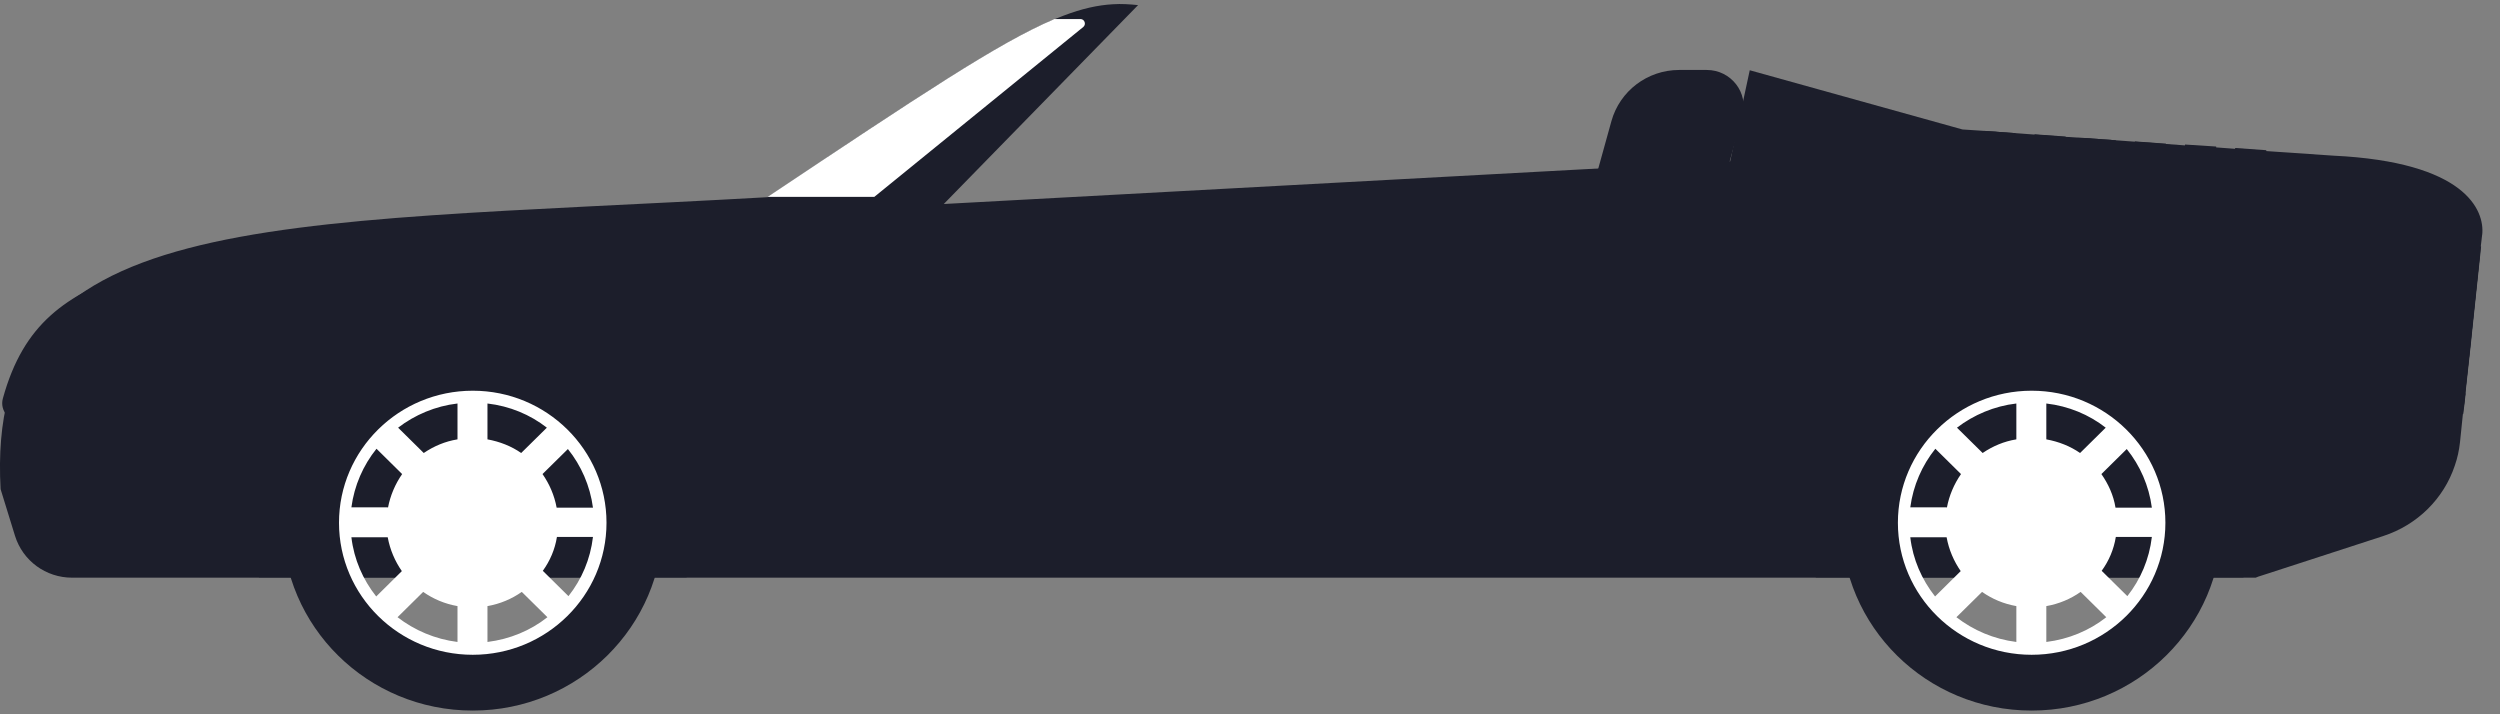 <svg width="70" height="20" viewBox="0 0 70 20" fill="none" xmlns="http://www.w3.org/2000/svg">
<rect x="0" y="0" width="70" height="20" fill="#808080" stroke="none"/>
<path d="M46.402 11.832H42.778L45.119 3.394C45.353 2.549 46.128 1.959 47.016 1.959H47.791C48.468 1.959 48.969 2.597 48.783 3.25L46.402 11.832Z" fill="#1C1E2B"/>
<path d="M69.502 6.557L69.462 6.9L69.437 7.131L69.203 9.354L69.179 9.593L69.026 10.987V11.043L68.993 11.33L68.961 11.593L68.88 12.382C68.856 12.605 68.808 12.828 68.735 13.035C68.428 13.96 67.686 14.7 66.725 15.011L63.513 16.055L63.239 16.143L63.158 16.175H2.018C1.284 16.175 0.638 15.704 0.42 15.003L0.017 13.697C-0.419 5.808 7.289 6.326 21.494 5.521C27.507 1.505 29.46 0.214 31.163 0.119C31.398 0.103 31.632 0.119 31.866 0.143L26.426 5.712L48.444 4.517L48.993 1.967L54.95 3.625L55.563 3.665L56.435 3.728L56.967 3.768L57.839 3.832L58.372 3.864L59.243 3.928L59.776 3.967L60.648 4.031L61.18 4.071L62.052 4.127L62.585 4.167L63.456 4.23L65.329 4.358C69.026 4.533 69.575 5.88 69.502 6.573V6.557Z" fill="#1C1E2B"/>
<path d="M3.753 7.569C1.841 8.262 0.662 9.051 0.081 11.154C-0.016 11.497 0.267 11.832 0.63 11.808C0.711 11.808 0.654 11.808 1.461 11.784C2.163 11.76 2.753 11.266 2.898 10.588C3.075 9.792 3.535 8.915 4.125 8.031C4.294 7.776 4.044 7.457 3.753 7.561V7.569Z" fill="#1C1E2B"/>
<path d="M19.227 14.541V16.166H7.249V14.541C7.249 11.577 9.452 9.13 12.326 8.692C12.624 8.652 12.923 8.628 13.238 8.628C16.547 8.628 19.227 11.274 19.227 14.541Z" fill="#1C1E2B"/>
<path d="M62.818 14.541V16.167H50.841V14.541C50.841 11.577 53.044 9.131 55.917 8.693C56.216 8.653 56.515 8.629 56.83 8.629C60.139 8.629 62.818 11.274 62.818 14.541Z" fill="#1C1E2B"/>
<path d="M69.471 6.899L69.447 7.13L69.212 9.354L69.188 9.593L69.035 10.987V11.043L69.003 11.33L68.97 11.593H68.769C68.446 11.593 68.139 11.449 67.937 11.202C67.735 10.955 67.647 10.629 67.703 10.318L67.945 7.76C68.05 7.266 68.494 6.899 69.003 6.899H69.463H69.471Z" fill="#1C1E2B"/>
<path d="M69.438 7.131L69.203 9.354L69.179 9.593L69.026 10.988V11.043L68.994 11.33H68.735C68.203 11.33 67.807 10.852 67.904 10.342L68.17 7.816C68.251 7.426 68.598 7.147 68.994 7.147H69.429L69.438 7.131Z" fill="#1C1E2B"/>
<path d="M29.508 0.541C27.966 1.195 25.747 2.677 21.493 5.513H24.48L30.331 0.756C30.42 0.685 30.372 0.533 30.251 0.533H29.5L29.508 0.541Z" fill="white"/>
<path d="M56.435 3.72L56.355 4.684C56.339 4.924 56.129 5.099 55.887 5.083C55.661 5.067 55.483 4.876 55.483 4.653C55.483 4.645 55.483 4.629 55.483 4.621L55.564 3.665L56.435 3.728V3.72Z" fill="#1C1E2B"/>
<path d="M57.84 3.824L57.759 4.796C57.743 5.035 57.533 5.21 57.291 5.187C57.065 5.171 56.887 4.979 56.887 4.756C56.887 4.748 56.887 4.732 56.887 4.724L56.968 3.76L57.84 3.824Z" fill="#1C1E2B"/>
<path d="M59.244 3.92L59.163 4.908C59.147 5.147 58.937 5.322 58.695 5.306C58.469 5.29 58.292 5.099 58.292 4.876C58.292 4.868 58.292 4.852 58.292 4.844L58.372 3.864L59.244 3.928V3.92Z" fill="#1C1E2B"/>
<path d="M60.648 4.015L60.568 5.011C60.552 5.25 60.342 5.426 60.1 5.41C59.874 5.394 59.696 5.203 59.696 4.979C59.696 4.971 59.696 4.955 59.696 4.948L59.777 3.959L60.648 4.023V4.015Z" fill="#1C1E2B"/>
<path d="M62.053 4.111L61.972 5.123C61.956 5.362 61.746 5.537 61.504 5.513C61.278 5.497 61.1 5.306 61.1 5.083C61.1 5.075 61.1 5.059 61.1 5.051L61.181 4.047L62.053 4.103V4.111Z" fill="#1C1E2B"/>
<path d="M63.457 4.206L63.376 5.226C63.36 5.465 63.15 5.641 62.908 5.625C62.682 5.609 62.505 5.417 62.505 5.194C62.505 5.186 62.505 5.17 62.505 5.163L62.585 4.143L63.457 4.206Z" fill="#1C1E2B"/>
<path d="M11.114 14.637C11.114 15.793 12.058 16.733 13.237 16.733C14.415 16.733 15.359 15.793 15.359 14.637C15.359 13.482 14.407 12.541 13.237 12.541C12.066 12.541 11.114 13.482 11.114 14.637Z" fill="white"/>
<path d="M18.564 14.637C18.564 17.537 16.183 19.896 13.238 19.896C10.291 19.896 7.91 17.545 7.91 14.637C7.91 11.729 10.291 9.378 13.238 9.378C16.183 9.378 18.564 11.729 18.564 14.637ZM16.853 14.637C16.853 12.661 15.231 11.067 13.238 11.067C11.244 11.067 9.622 12.669 9.622 14.637C9.622 16.605 11.244 18.207 13.238 18.207C15.231 18.207 16.853 16.605 16.853 14.637Z" fill="#1C1E2B"/>
<path d="M13.237 10.94C15.304 10.94 16.982 12.597 16.982 14.637C16.982 16.677 15.304 18.334 13.237 18.334C11.171 18.334 9.492 16.677 9.492 14.637C9.492 12.597 11.171 10.94 13.237 10.94ZM12.091 16.334C12.309 16.477 12.551 16.581 12.818 16.629C12.955 16.661 13.092 16.669 13.237 16.669C13.383 16.669 13.52 16.653 13.657 16.629C13.923 16.573 14.166 16.469 14.383 16.334C14.618 16.175 14.819 15.975 14.973 15.744C15.11 15.529 15.215 15.29 15.263 15.035C15.287 14.908 15.304 14.772 15.304 14.637C15.304 14.493 15.287 14.35 15.255 14.206C15.199 13.951 15.094 13.712 14.957 13.505C14.803 13.274 14.593 13.075 14.359 12.924C14.149 12.788 13.907 12.693 13.649 12.637C13.512 12.613 13.375 12.597 13.229 12.597C13.084 12.597 12.947 12.613 12.81 12.637C12.551 12.693 12.317 12.788 12.099 12.924C11.865 13.075 11.664 13.274 11.502 13.505C11.365 13.712 11.26 13.951 11.203 14.206C11.171 14.342 11.155 14.485 11.155 14.637C11.155 14.772 11.171 14.908 11.195 15.035C11.252 15.29 11.349 15.529 11.494 15.744C11.647 15.975 11.849 16.175 12.083 16.334H12.091ZM11.865 12.684C12.148 12.493 12.463 12.358 12.81 12.302V11.298C12.188 11.37 11.615 11.617 11.147 11.975L11.865 12.684ZM13.649 12.302C13.996 12.366 14.319 12.493 14.593 12.684L15.312 11.975C14.844 11.609 14.271 11.37 13.649 11.298V12.302ZM15.191 13.274C15.384 13.553 15.521 13.864 15.586 14.214H16.603C16.522 13.601 16.272 13.035 15.901 12.573L15.182 13.282L15.191 13.274ZM15.594 15.035C15.538 15.386 15.4 15.704 15.199 15.983L15.917 16.692C16.288 16.222 16.53 15.657 16.603 15.035H15.586H15.594ZM14.61 16.573C14.327 16.772 14.004 16.908 13.649 16.971V17.975C14.279 17.896 14.852 17.657 15.328 17.282L14.61 16.573ZM12.81 16.971C12.454 16.908 12.132 16.772 11.849 16.573L11.131 17.282C11.607 17.649 12.18 17.896 12.81 17.975V16.971ZM11.252 15.991C11.058 15.712 10.921 15.394 10.856 15.043H9.839C9.912 15.665 10.162 16.23 10.534 16.701L11.252 15.991ZM10.864 14.214C10.929 13.872 11.066 13.553 11.26 13.274L10.542 12.565C10.17 13.027 9.92 13.593 9.839 14.206H10.856L10.864 14.214Z" fill="white"/>
<path d="M54.762 14.637C54.762 15.793 55.707 16.733 56.885 16.733C58.063 16.733 59.008 15.793 59.008 14.637C59.008 13.482 58.055 12.541 56.885 12.541C55.715 12.541 54.762 13.482 54.762 14.637Z" fill="white"/>
<path d="M62.213 14.637C62.213 17.537 59.832 19.896 56.886 19.896C53.94 19.896 51.559 17.545 51.559 14.637C51.559 11.729 53.94 9.378 56.886 9.378C59.832 9.378 62.213 11.729 62.213 14.637ZM60.502 14.637C60.502 12.661 58.88 11.067 56.886 11.067C54.892 11.067 53.27 12.669 53.27 14.637C53.27 16.605 54.892 18.207 56.886 18.207C58.88 18.207 60.502 16.605 60.502 14.637Z" fill="#1C1E2B"/>
<path d="M56.886 10.94C58.952 10.94 60.631 12.597 60.631 14.637C60.631 16.677 58.952 18.334 56.886 18.334C54.82 18.334 53.141 16.677 53.141 14.637C53.141 12.597 54.82 10.94 56.886 10.94ZM55.74 16.334C55.958 16.477 56.2 16.581 56.466 16.629C56.603 16.661 56.74 16.669 56.886 16.669C57.031 16.669 57.168 16.653 57.306 16.629C57.572 16.573 57.814 16.469 58.032 16.334C58.266 16.175 58.468 15.975 58.621 15.744C58.758 15.529 58.863 15.29 58.912 15.035C58.936 14.908 58.952 14.772 58.952 14.637C58.952 14.493 58.936 14.35 58.904 14.206C58.847 13.951 58.742 13.712 58.605 13.505C58.452 13.274 58.25 13.075 58.008 12.924C57.798 12.788 57.556 12.693 57.297 12.637C57.16 12.613 57.023 12.597 56.878 12.597C56.733 12.597 56.595 12.613 56.458 12.637C56.2 12.693 55.966 12.788 55.748 12.924C55.514 13.075 55.312 13.274 55.151 13.505C55.013 13.712 54.908 13.951 54.852 14.206C54.82 14.342 54.803 14.485 54.803 14.637C54.803 14.772 54.82 14.908 54.844 15.035C54.9 15.29 54.997 15.529 55.142 15.744C55.296 15.975 55.498 16.175 55.732 16.334H55.74ZM55.514 12.684C55.796 12.493 56.111 12.358 56.458 12.302V11.298C55.837 11.37 55.264 11.617 54.795 11.975L55.514 12.684ZM57.297 12.302C57.645 12.366 57.967 12.493 58.242 12.684L58.96 11.975C58.492 11.609 57.919 11.37 57.297 11.298V12.302ZM58.839 13.274C59.033 13.553 59.178 13.864 59.234 14.214H60.252C60.171 13.601 59.921 13.035 59.549 12.573L58.831 13.282L58.839 13.274ZM59.243 15.035C59.186 15.386 59.049 15.704 58.847 15.983L59.566 16.692C59.937 16.222 60.179 15.657 60.252 15.035H59.234H59.243ZM58.258 16.573C57.975 16.772 57.653 16.908 57.297 16.971V17.975C57.927 17.896 58.5 17.657 58.976 17.282L58.258 16.573ZM56.458 16.971C56.103 16.908 55.78 16.772 55.498 16.573L54.779 17.282C55.255 17.649 55.828 17.896 56.458 17.975V16.971ZM54.9 15.991C54.707 15.712 54.569 15.394 54.505 15.043H53.488C53.56 15.665 53.811 16.23 54.182 16.701L54.9 15.991ZM54.513 14.214C54.577 13.872 54.715 13.553 54.908 13.274L54.19 12.565C53.819 13.027 53.569 13.593 53.488 14.206H54.505L54.513 14.214Z" fill="white"/>
</svg>
